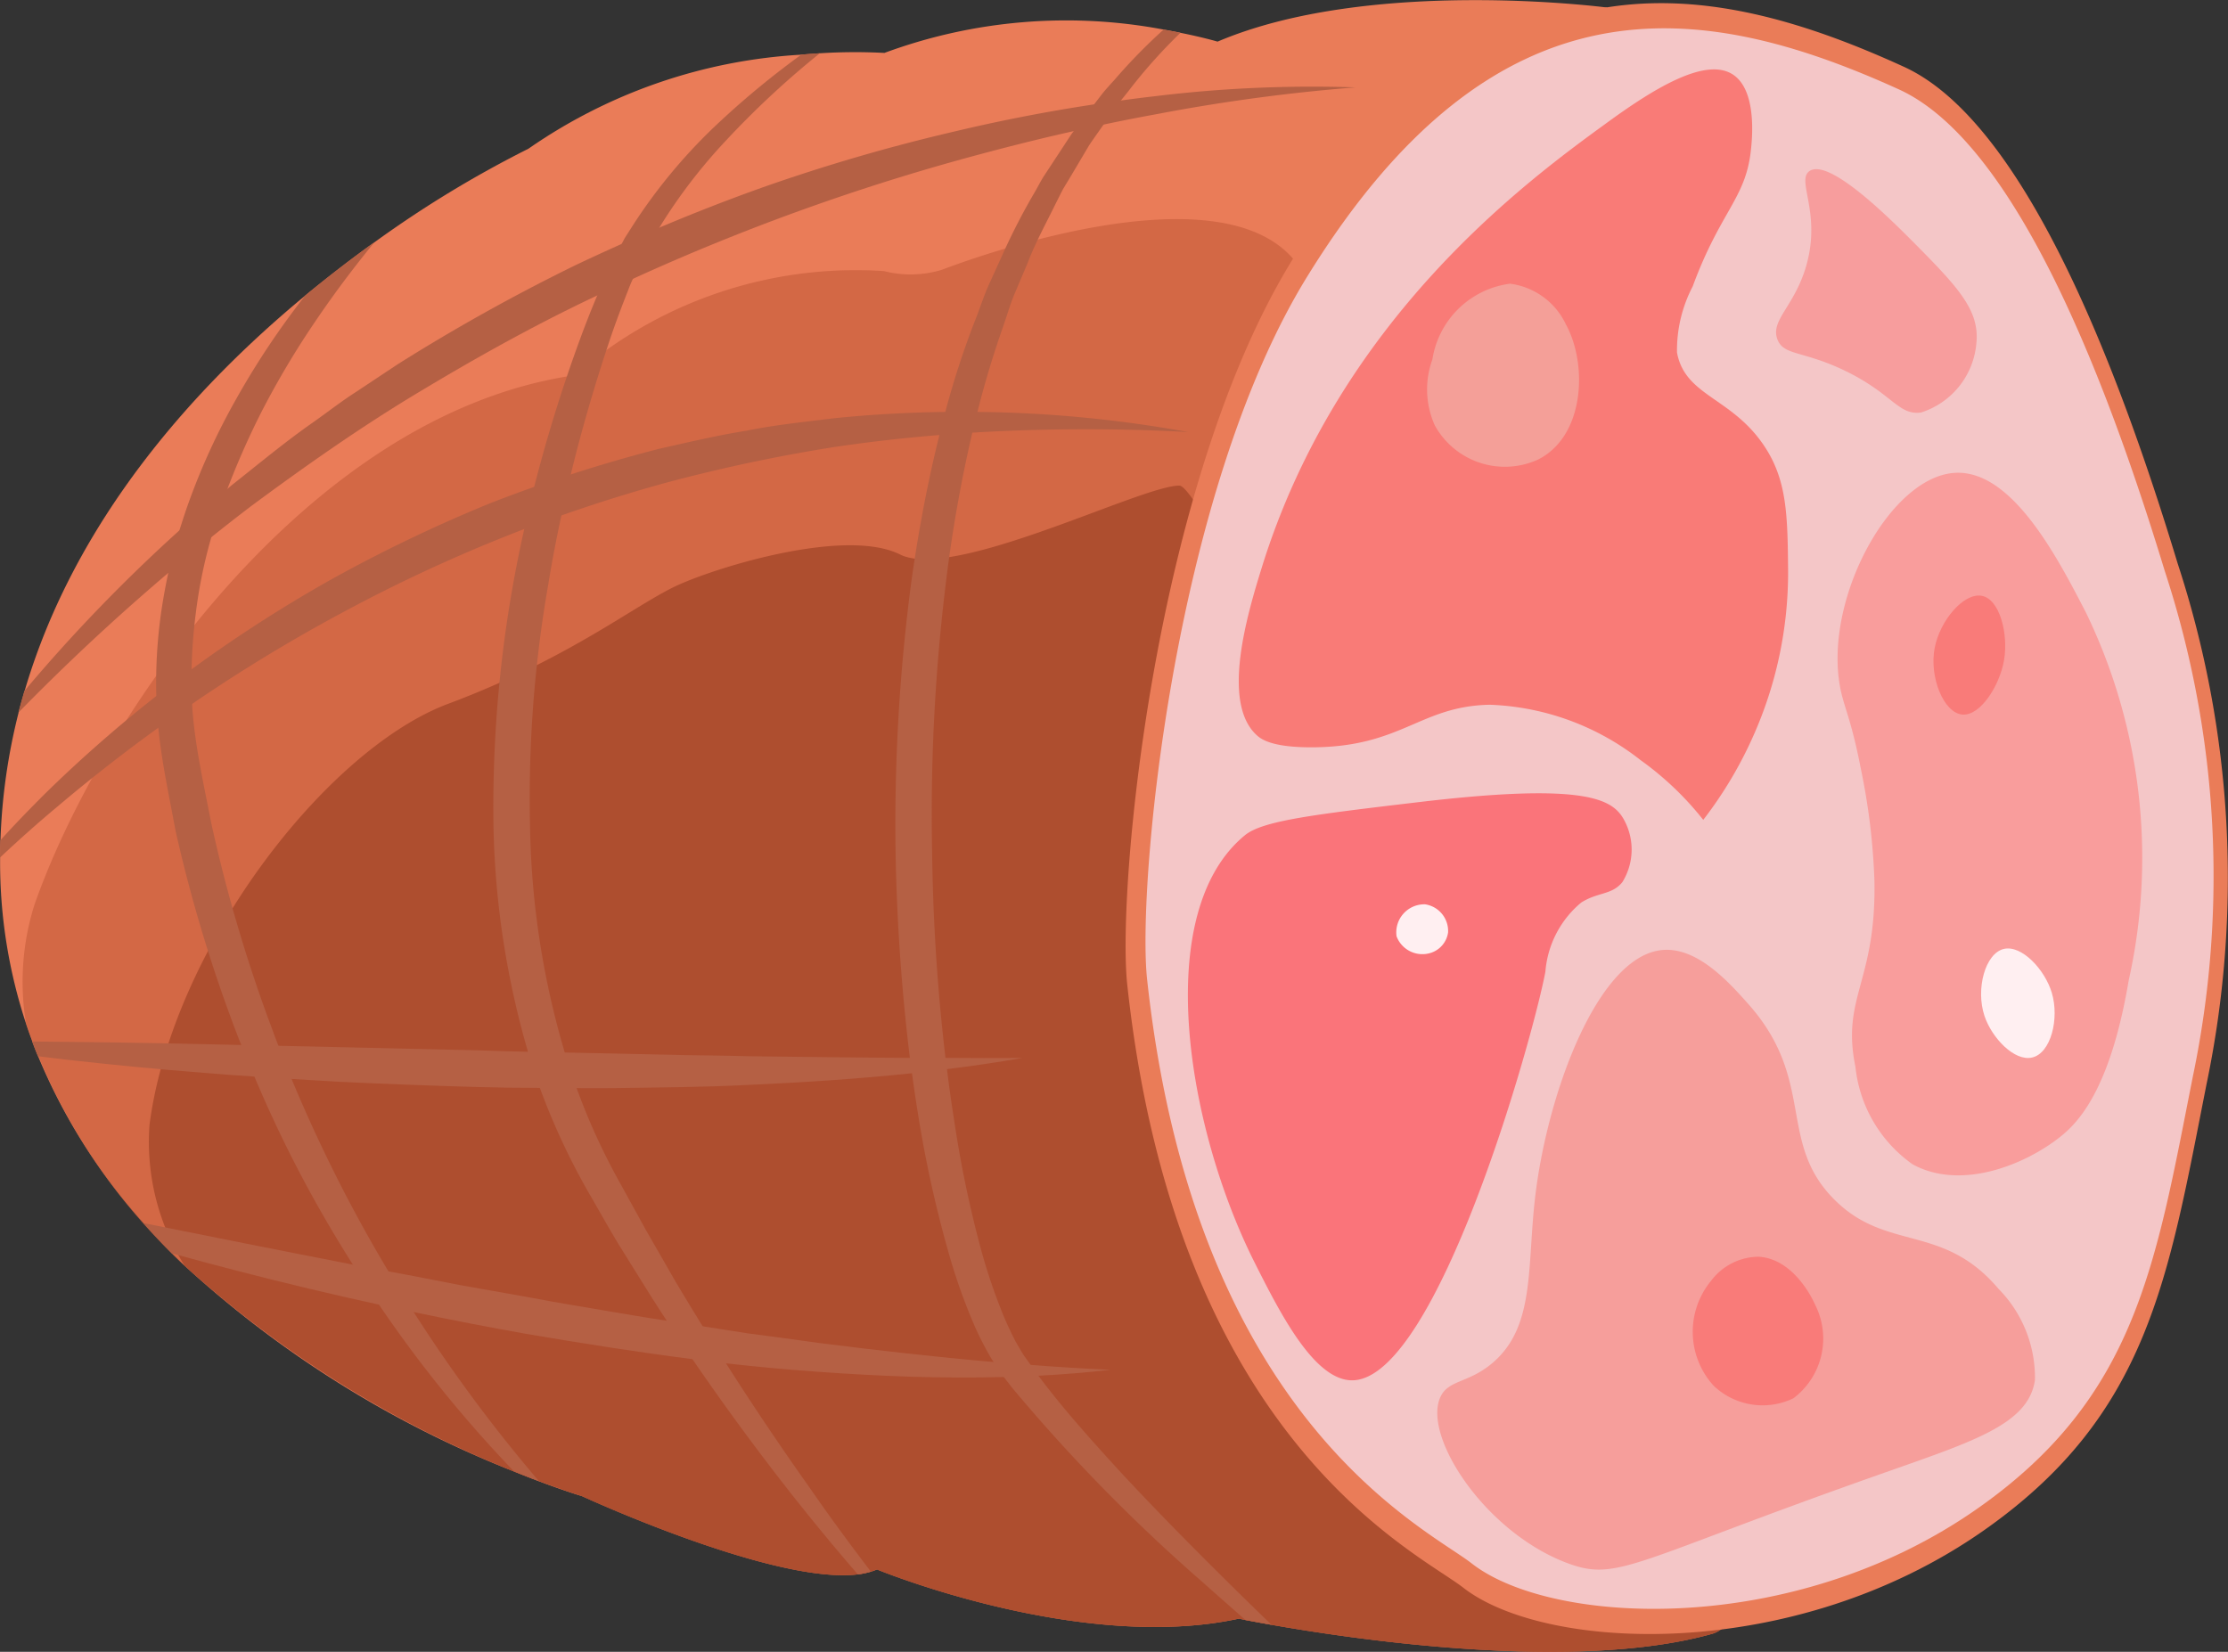 <svg xmlns="http://www.w3.org/2000/svg" width="68.401" height="50.721" viewBox="0 0 68.401 50.721"><rect x="0" y="0" width="68.401" height="50.721" fill="#333333" stroke="none"/><defs><style>.a{fill:#ea7c58;}.b{fill:#c35b39;}.b,.c{opacity:0.6;}.c{fill:#973d21;}.d{fill:#f4c6c7;}.e{fill:#f97b77;}.f{fill:#f79d9d;}.g{fill:#f99d9c;}.h{fill:#f69e9b;}.i{fill:#fa747a;}.j{fill:#ffeff1;}.k{fill:#f49f98;}.l{fill:#f97b79;}.m{fill:#b56044;}</style></defs><g transform="translate(0 0)"><path class="a" d="M597.014,300.751c-.067,3.474-.492,5.9-1.446,6.509a.844.844,0,0,1-.261.121c-4.2,1.171-10.971.166-13.51-.283h0c-.356-.062-.629-.115-.8-.146h0l-.2-.042c-4.875,1.059-11.111-1.511-11.111-1.511a1.489,1.489,0,0,1-.182.067,2.279,2.279,0,0,1-.4.084c-2.578.32-8.469-2.4-8.469-2.4s-.5-.146-1.323-.457c-.23-.087-.486-.186-.766-.3a32.721,32.721,0,0,1-10.115-6.318q-.193-.185-.387-.379c-.3-.3-.589-.609-.873-.929a17.935,17.935,0,0,1-3.238-5.122c-.062-.149-.121-.3-.177-.452-.067-.18-.132-.36-.191-.542a15.8,15.8,0,0,1-.8-5.012v-.1c0-.177.006-.354.011-.53a18.379,18.379,0,0,1,.556-3.917s0,0,0,0q.088-.337.185-.666c1.547-5.274,5.237-9.351,8.623-12.148.73-.6,1.443-1.149,2.12-1.632a34.094,34.094,0,0,1,4.726-2.872,16.284,16.284,0,0,1,8.376-2.887h0c.2-.017.39-.031.57-.043a17.147,17.147,0,0,1,1.982-.011,16.1,16.1,0,0,1,8.565-.719c.185.034.36.064.517.1.719.144,1.146.272,1.146.272,4.7-2,11.954-1.047,11.954-1.047S597.281,287.144,597.014,300.751Z" transform="translate(-542.762 -257.208)"/><path class="b" d="M597.643,306.826c-.067,3.474-.492,5.9-1.446,6.509a.845.845,0,0,1-.261.121c-5.251,1.463-14.515-.472-14.515-.472-4.875,1.059-11.112-1.511-11.112-1.511-2.114.955-9.05-2.249-9.05-2.249a33.768,33.768,0,0,1-12.2-7.076,18.338,18.338,0,0,1-4.866-7.424,7.85,7.85,0,0,1,.261-3.676c2-5.686,8.345-15.043,16.573-16.242a13.163,13.163,0,0,1,9.5-3.2,3.3,3.3,0,0,0,1.786-.042c.823-.312,8.368-3.114,10.777-.337C584.737,273.135,592.762,293.937,597.643,306.826Z" transform="translate(-543.391 -263.282)"/><path class="c" d="M599.668,320.713a.846.846,0,0,1-.261.121c-5.251,1.463-14.515-.472-14.515-.472-4.875,1.059-11.111-1.511-11.111-1.511-2.114.955-9.05-2.249-9.05-2.249a33.767,33.767,0,0,1-12.2-7.076,7.143,7.143,0,0,1-1.078-4.327c.7-5.406,5.406-11.519,9.169-12.928s5.759-3.058,7.054-3.645,5.172-1.763,6.818-.94,7.4-2.118,8.578-2.115C584.207,285.57,598.329,316.271,599.668,320.713Z" transform="translate(-546.863 -270.66)"/><g transform="translate(34.56 0.098)"><path class="a" d="M632.4,259.35c3.637,1.665,6.5,8.98,8.4,15.25a31.01,31.01,0,0,1,.887,15.983c-1.183,5.983-1.781,10.156-6.829,13.7-5.834,4.094-13.459,3.736-15.99,1.766-1.431-1.113-8.8-4.512-10.317-18.52-.318-2.948.821-15.384,5.086-22.283C619.611,255.584,626.091,256.463,632.4,259.35Z" transform="translate(-608.504 -257.395)"/><path class="d" d="M632.777,260.732c3.534,1.6,6.32,8.7,8.171,14.788a30.053,30.053,0,0,1,.864,15.527c-1.151,5.81-1.734,9.862-6.643,13.288-5.664,3.952-13.053,3.577-15.5,1.661-1.384-1.082-8.5-4.393-9.963-17.941-.307-2.85.792-14.875,4.908-21.557C620.384,257.128,626.66,257.954,632.777,260.732Z" transform="translate(-609.05 -258.09)"/><g transform="translate(1.91 2.027)"><path class="e" d="M615.809,276.563c-.441,1.424-1.253,4.141-.147,5.141.134.121.468.373,1.7.368,2.753-.011,3.306-1.268,5.453-1.307a7.931,7.931,0,0,1,4.626,1.7,9.479,9.479,0,0,1,1.925,1.835,12.528,12.528,0,0,0,1.541-2.588,12.321,12.321,0,0,0,1.064-5.038c-.016-1.706-.025-2.8-.738-3.863-1-1.493-2.426-1.519-2.673-2.861a4.239,4.239,0,0,1,.482-2.031c.85-2.306,1.613-2.686,1.782-4.14.036-.312.22-1.894-.569-2.379-.825-.507-2.355.405-3.847,1.495C623.988,264.654,618.183,268.891,615.809,276.563Z" transform="translate(-613.545 -261.25)"/><path class="f" d="M647.508,267.148c-.412.283.353,1.244-.083,2.849-.35,1.294-1.133,1.723-.9,2.321.191.5.786.341,2.063.956,1.479.712,1.642,1.382,2.345,1.287a2.448,2.448,0,0,0,1.7-2.139c.1-1.015-.586-1.73-1.95-3.107C650.028,268.661,648.116,266.731,647.508,267.148Z" transform="translate(-628.426 -264.02)"/><path class="g" d="M653.65,284.826c-1.941.147-3.91,3.726-3.526,6.4.108.755.34,1,.666,2.686a20.1,20.1,0,0,1,.417,3.433c.061,3.113-1.021,3.571-.584,5.713a4.2,4.2,0,0,0,1.759,3c1.483.81,3.447.016,4.531-.847.512-.408,1.527-1.389,2.1-4.8a17.27,17.27,0,0,0-1.314-11.3C656.828,287.426,655.418,284.692,653.65,284.826Z" transform="translate(-630.131 -272.43)"/><path class="h" d="M633.576,312.695c1.086-.122,2.075.987,2.664,1.648,2.089,2.344.891,4.233,2.63,5.994,1.615,1.636,3.337.728,5.057,2.758a3.884,3.884,0,0,1,1.119,2.8c-.2,1.386-1.948,1.9-4.844,2.926-7.48,2.64-7.96,3.266-9.478,2.709-2.517-.922-4.445-3.84-3.948-5.073.234-.579.86-.444,1.613-1.082,1.327-1.125,1.056-2.955,1.318-5.14C630.087,317.075,631.615,312.915,633.576,312.695Z" transform="translate(-619.042 -285.646)"/><path class="i" d="M625.474,306.272c-.322.4-.747.3-1.264.628a3.079,3.079,0,0,0-1.1,2.127c-.414,2.17-3.325,12.432-5.892,12.542-1.189.052-2.258-2.074-3.041-3.629C612.1,313.8,611,307.2,613.887,304.832c.544-.447,2.111-.633,5.3-1.012,4.994-.594,5.916-.126,6.291.459A1.9,1.9,0,0,1,625.474,306.272Z" transform="translate(-612.136 -281.311)"/><path class="j" d="M625.181,310.027a.829.829,0,0,1,.705.864.774.774,0,0,1-.529.626.848.848,0,0,1-1.053-.508A.862.862,0,0,1,625.181,310.027Z" transform="translate(-617.899 -284.384)"/><path class="k" d="M626.338,278.132a2.456,2.456,0,0,0,3.162,1.049c1.438-.715,1.538-2.919.86-4.155a2.208,2.208,0,0,0-1.715-1.248,2.778,2.778,0,0,0-2.383,2.326A2.69,2.69,0,0,0,626.338,278.132Z" transform="translate(-618.757 -267.192)"/><path class="l" d="M655.713,293.6c-.174.9.28,2,.848,2.048.548.05,1.146-.878,1.282-1.673s-.128-1.87-.685-1.973S655.873,292.768,655.713,293.6Z" transform="translate(-632.787 -275.832)"/><path class="j" d="M658.563,314.684c.229.682.923,1.4,1.46,1.274.577-.13.843-1.192.606-1.986-.217-.724-.926-1.47-1.466-1.35C658.585,312.751,658.284,313.855,658.563,314.684Z" transform="translate(-634.107 -285.611)"/><path class="l" d="M643.642,330.612c1.1.067,1.683,1.36,1.724,1.458a2.294,2.294,0,0,1-.659,2.889,2.178,2.178,0,0,1-2.446-.384,2.457,2.457,0,0,1-.081-3.223A1.839,1.839,0,0,1,643.642,330.612Z" transform="translate(-626.119 -294.148)"/></g></g><path class="m" d="M563.63,309.4c-.23-.087-.486-.186-.766-.3a38.77,38.77,0,0,1-4.148-5.125c-.275-.4-.545-.814-.8-1.227-.169-.266-.334-.534-.494-.8a38.3,38.3,0,0,1-2.528-4.973c-.138-.32-.272-.643-.4-.966-.02-.039-.034-.081-.051-.121a45.178,45.178,0,0,1-1.971-6.467c-.191-1.041-.418-2.066-.528-3.153-.008-.07-.014-.144-.019-.213-.02-.255-.034-.512-.042-.764a15.37,15.37,0,0,1,.166-2.687c.056-.365.124-.73.2-1.09.1-.438.208-.873.34-1.3.1-.314.2-.629.314-.938a20.608,20.608,0,0,1,1.429-3.1,24.838,24.838,0,0,1,2.129-3.19c.73-.6,1.444-1.149,2.12-1.632-.635.778-1.238,1.578-1.8,2.409a26.442,26.442,0,0,0-1.682,2.828,24.662,24.662,0,0,0-1.033,2.339q-.278.733-.494,1.486a15.033,15.033,0,0,0-.477,2.333,16.6,16.6,0,0,0-.129,1.713q-.017.535.017,1.07c.006.144.017.286.031.43.1,1.056.345,2.142.553,3.218a45.938,45.938,0,0,0,1.867,6.324c.065.177.129.354.2.528.126.34.261.677.4,1.014a45.835,45.835,0,0,0,2.145,4.465q.4.729.831,1.446c.247.422.506.837.772,1.247v0A46.755,46.755,0,0,0,563.63,309.4Z" transform="translate(-547.084 -263.919)"/><path class="m" d="M583.162,306.942a2.282,2.282,0,0,1-.4.084c-.652-.75-1.286-1.519-1.907-2.3q-1.66-2.1-3.173-4.311c-.27-.39-.531-.783-.789-1.182-.155-.233-.306-.472-.458-.708l-1.008-1.617c-.329-.545-.637-1.1-.957-1.651A21.132,21.132,0,0,1,573,292.088c-.045-.121-.087-.242-.129-.362-.084-.247-.162-.494-.235-.744a26.578,26.578,0,0,1-1.059-6.86,38.815,38.815,0,0,1,.944-9.193c.1-.435.2-.868.306-1.3a46.487,46.487,0,0,1,1.412-4.546c.163-.444.337-.887.522-1.325.065-.152.129-.3.194-.453.121-.294.275-.587.424-.876l.127-.244.1-.191.264-.413a16.707,16.707,0,0,1,2.457-2.974,26.317,26.317,0,0,1,2.7-2.246h0c.2-.017.39-.031.57-.043l-.132.107a27.353,27.353,0,0,0-2.744,2.567,16.481,16.481,0,0,0-2.058,2.69c-.056.093-.113.186-.166.278l-.23.4-.191.416c-.076.157-.149.309-.219.469v0c-.056.121-.107.242-.154.371-.23.579-.447,1.165-.64,1.758-.421,1.275-.795,2.567-1.112,3.872-.1.418-.2.84-.289,1.264q-.231,1.061-.407,2.137a38.1,38.1,0,0,0-.556,7.442A25.852,25.852,0,0,0,573.764,291c.039.129.078.258.12.387.076.236.157.472.242.7a19.78,19.78,0,0,0,1.207,2.69l.909,1.651.938,1.634q.4.67.812,1.336v0q.35.568.713,1.134,1.247,1.959,2.592,3.853C581.9,305.26,582.525,306.105,583.162,306.942Z" transform="translate(-556.426 -258.684)"/><path class="m" d="M606.6,307.916c-.356-.062-.629-.115-.8-.146h0c-.444-.391-.885-.778-1.325-1.171a52.719,52.719,0,0,1-5.86-5.987l-.23-.3-.093-.124a3.534,3.534,0,0,1-.219-.331c-.028-.045-.056-.09-.084-.132a9.657,9.657,0,0,1-.5-.975,17.945,17.945,0,0,1-.73-2.008,36.224,36.224,0,0,1-.946-4.111c-.093-.548-.177-1.1-.25-1.649-.023-.157-.042-.314-.065-.469a61.069,61.069,0,0,1-.438-6.239,56.9,56.9,0,0,1,.481-8.376c.193-1.387.446-2.766.77-4.133q.046-.19.093-.379c.059-.239.118-.475.182-.713a26.342,26.342,0,0,1,.963-2.934c.127-.329.233-.663.379-.983l.438-.963a19.583,19.583,0,0,1,.969-1.873c.087-.151.168-.309.258-.458l.292-.444.579-.882.059-.078c.191-.256.387-.506.578-.761l.043-.054.281-.365c.112-.135.23-.264.348-.393a17.124,17.124,0,0,1,1.513-1.55c.186.034.36.064.517.1a16.2,16.2,0,0,0-1.609,1.806l-.23.287v0l-.09.109-.294.422c-.048.067-.093.135-.141.2-.149.213-.3.422-.444.638l-.522.882-.264.438c-.081.149-.155.306-.233.458-.3.612-.629,1.21-.873,1.85l-.4.944c-.132.314-.222.646-.337.969q-.459,1.3-.795,2.639c-.056.213-.107.424-.157.638a43.141,43.141,0,0,0-.825,4.723,58.217,58.217,0,0,0-.407,8.219,59.82,59.82,0,0,0,.41,6.262c.014.113.028.225.045.34.065.534.141,1.067.225,1.6a34.712,34.712,0,0,0,.84,4.007,17.813,17.813,0,0,0,.651,1.912c.127.309.267.606.419.893.087.138.154.276.253.413l.188.264v0l.1.143c.045.059.087.121.133.18.763,1.025,1.64,1.994,2.516,2.954.94,1.011,1.907,2,2.887,2.974Q605.717,307.065,606.6,307.916Z" transform="translate(-567.564 -258.026)"/><path class="m" d="M579.23,281.877a58.378,58.378,0,0,0-6.618.02c-.34.019-.677.045-1.014.073q-1.559.126-3.106.351a50.094,50.094,0,0,0-5.232,1.1c-1.1.3-2.187.64-3.263,1.019-.382.132-.761.27-1.14.416-.219.084-.438.171-.657.258a48.012,48.012,0,0,0-4.838,2.26,49.954,49.954,0,0,0-4.58,2.769l-.121.084c-.351.239-.7.483-1.042.733-1.064.769-2.1,1.578-3.108,2.431-.6.5-1.179,1.019-1.749,1.553,0-.177.006-.354.011-.53.441-.489.9-.96,1.367-1.427a41.352,41.352,0,0,1,3.417-3c.236-.186.475-.371.716-.55.124-.093.247-.186.371-.275a43.005,43.005,0,0,1,4.207-2.713,45.5,45.5,0,0,1,4.931-2.373q.687-.269,1.381-.514c.373-.132.747-.258,1.123-.382.893-.289,1.8-.553,2.707-.786.893-.2,1.78-.413,2.682-.556.893-.182,1.8-.272,2.707-.385,1.129-.115,2.263-.177,3.4-.193.331-.006.66-.006.988,0A38.257,38.257,0,0,1,579.23,281.877Z" transform="translate(-542.762 -268.612)"/><path class="m" d="M584.886,262.286a55.907,55.907,0,0,0-6.093.82c-.55.1-1.1.208-1.649.325-.306.062-.609.129-.915.2-1.143.255-2.277.545-3.4.853a67.728,67.728,0,0,0-10.12,3.679v0q-.552.248-1.1.512l-.21.1c-1.837.876-3.614,1.873-5.355,2.923s-3.409,2.224-5.049,3.437q-.624.475-1.233.963-.67.539-1.325,1.1-2.393,2.03-4.6,4.288.088-.337.185-.666a49.759,49.759,0,0,1,4.751-4.923c.486-.435.977-.865,1.48-1.281.065-.056.132-.113.2-.166.812-.643,1.609-1.306,2.463-1.9.424-.3.831-.618,1.269-.9l1.294-.859a58.4,58.4,0,0,1,5.431-3.03c.477-.228.961-.449,1.444-.666q.577-.257,1.157-.5,1.55-.657,3.136-1.224a55.851,55.851,0,0,1,5.962-1.738q2.105-.5,4.24-.823c.272-.045.547-.084.82-.118v0c.348-.048.694-.093,1.042-.132A39.783,39.783,0,0,1,584.886,262.286Z" transform="translate(-543.274 -259.603)"/><path class="m" d="M575.04,318.551c-.77.135-1.539.247-2.314.343-.359.048-.716.087-1.075.126-1.654.174-3.319.281-4.979.356-1.4.073-2.8.081-4.2.1-.374.006-.744,0-1.118,0-.326,0-.655-.006-.983-.006-.048,0-.093,0-.141,0q-.982,0-1.96-.028c-1.4-.042-2.8-.092-4.2-.16-.489-.031-.98-.059-1.469-.087-.382-.023-.761-.045-1.143-.073-.525-.034-1.053-.07-1.578-.118-1.4-.107-2.788-.244-4.181-.4-.295-.037-.587-.07-.882-.107-.062-.149-.121-.3-.177-.452,1.764.017,3.524.039,5.285.082l1.134.025,1.143.025,6.091.138c.522.019,1.047.034,1.57.045.376.008.75.017,1.126.023.5.011.991.019,1.488.031l2.089.047c.7.012,1.4.017,2.092.037,1.64.019,3.283.042,4.926.05.365,0,.73,0,1.095,0Q573.86,318.558,575.04,318.551Z" transform="translate(-543.654 -286.065)"/><path class="m" d="M580.825,333.155c-.733.084-1.469.143-2.207.182-.357.02-.711.031-1.067.039-1.912.054-3.833-.025-5.743-.163q-1.4-.1-2.794-.258c-.34-.039-.682-.081-1.022-.127-1.716-.219-3.423-.491-5.128-.781q-1.723-.307-3.432-.666v0c-.357-.073-.71-.149-1.067-.228q-2.161-.472-4.3-1.025-1.028-.266-2.05-.548c-.3-.3-.589-.609-.873-.929l3.117.623c1.1.216,2.2.438,3.308.651.365.07.727.14,1.092.208h.005c.733.132,1.463.281,2.2.422l2.2.39c.733.143,1.468.259,2.2.385.645.109,1.292.222,1.938.317.09.017.179.028.269.042l.829.129v0l1.381.216c.742.093,1.48.2,2.216.3,1.777.224,3.555.429,5.341.581.379.034.761.065,1.143.09v0Q579.6,333.1,580.825,333.155Z" transform="translate(-546.735 -291.094)"/></g></svg>
